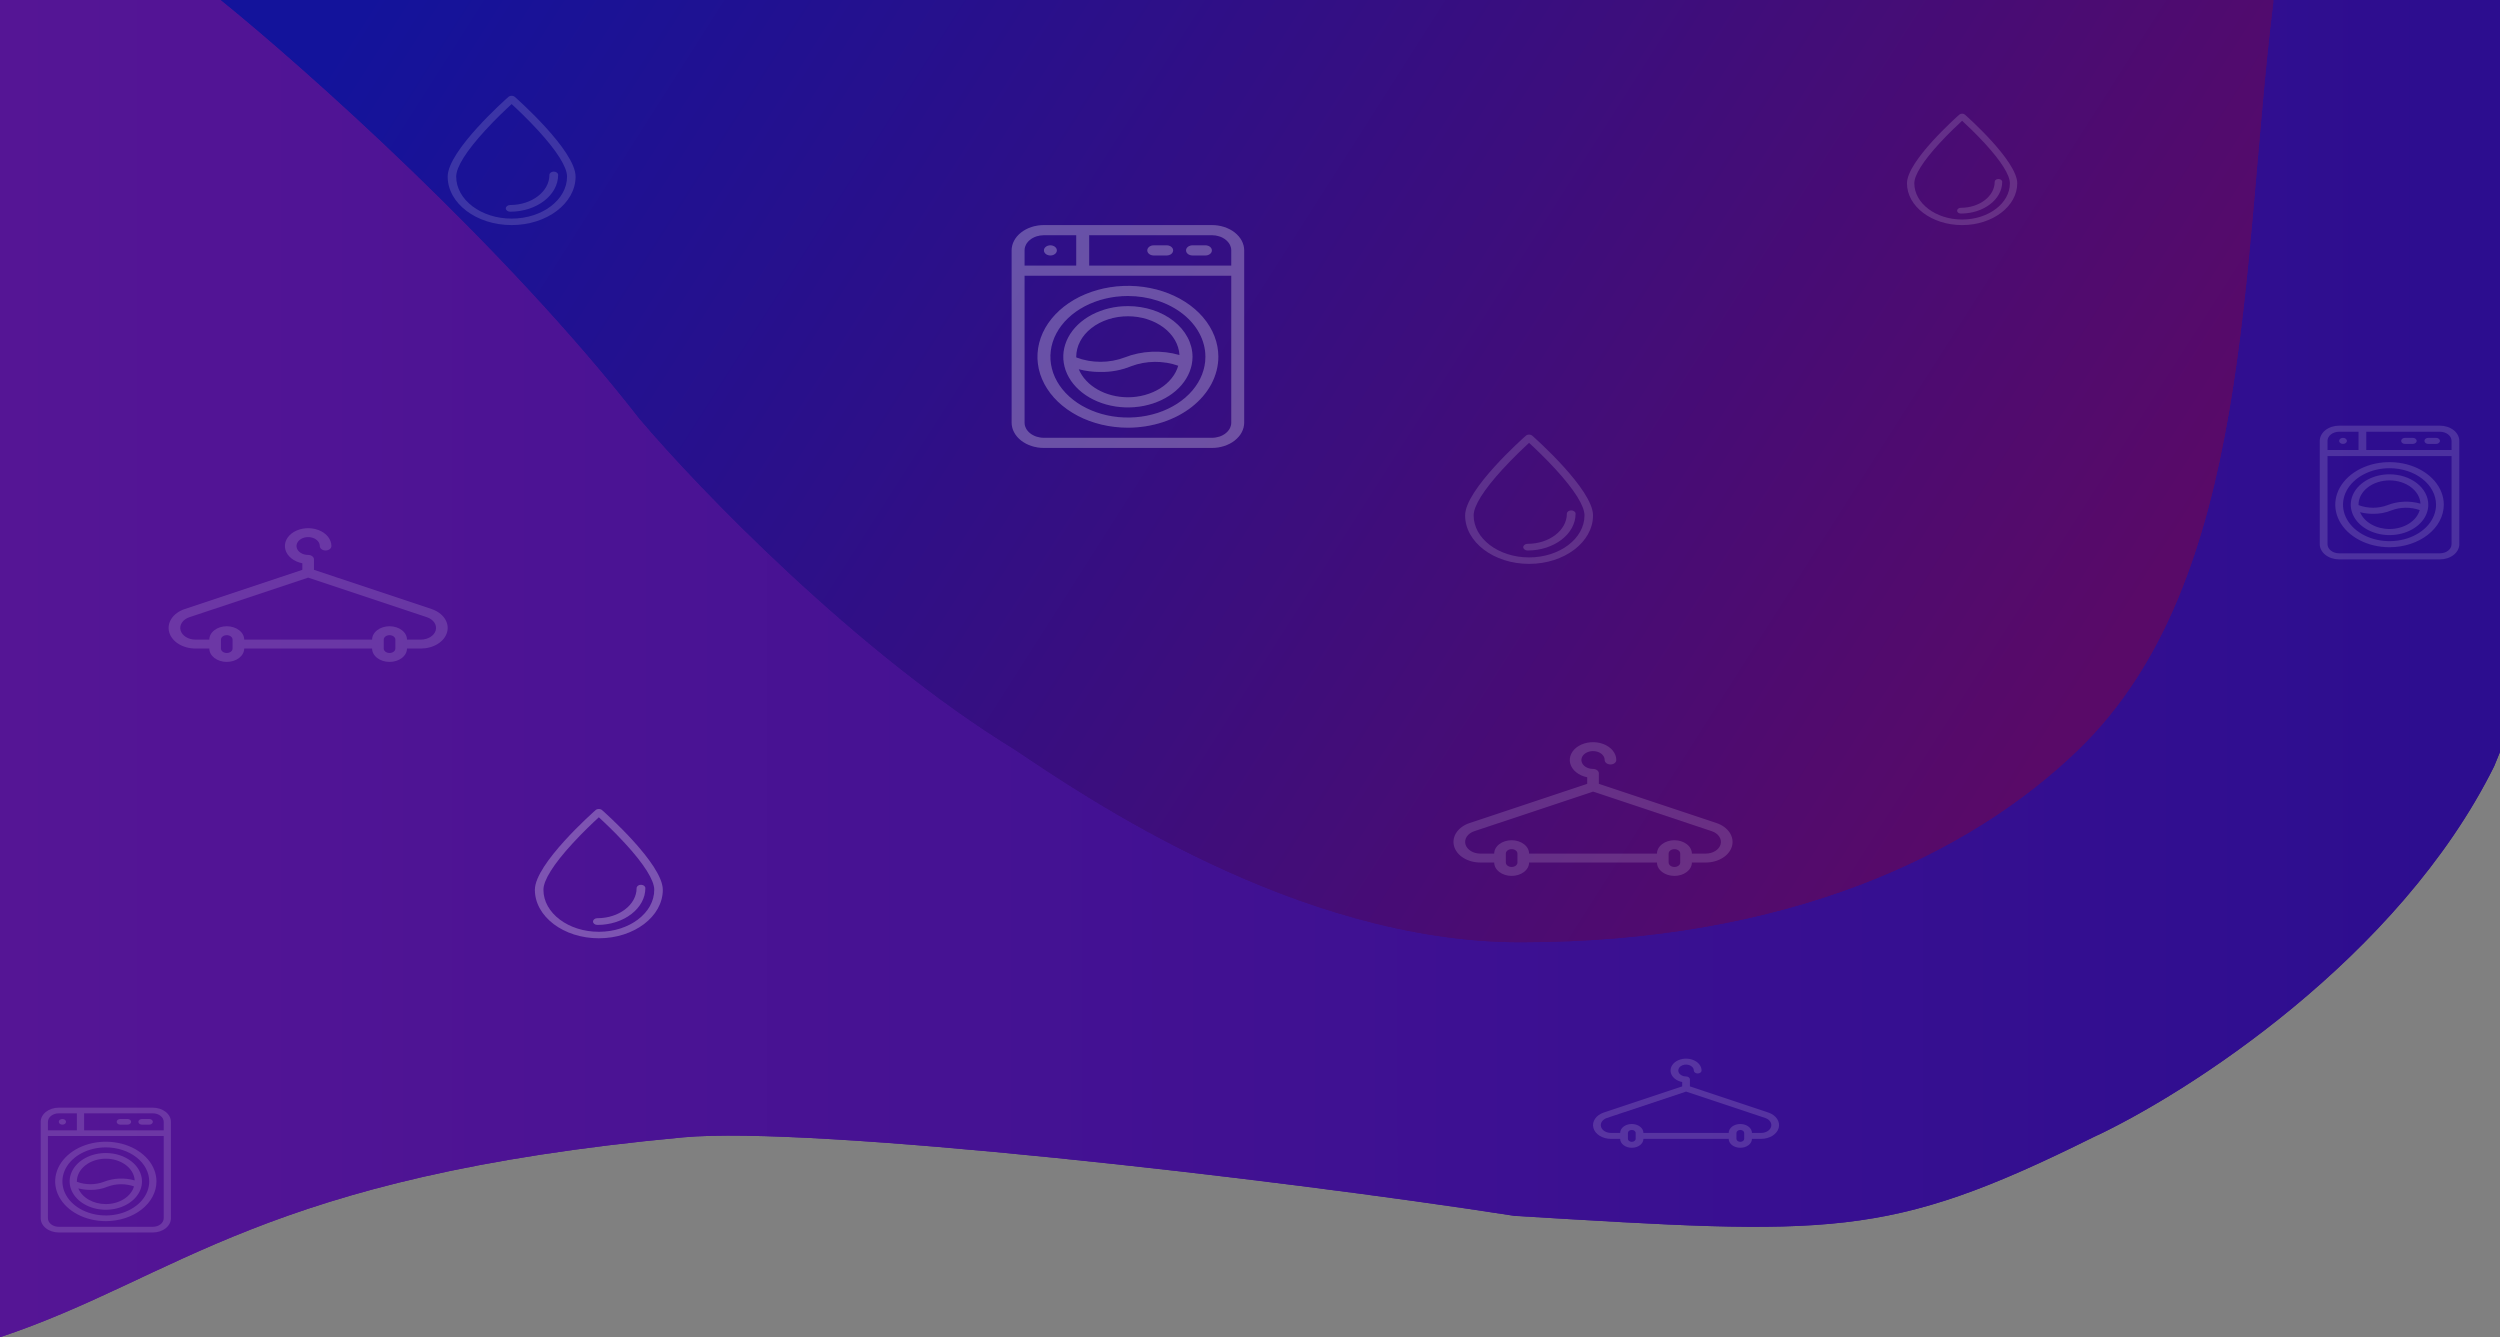 <svg width="430" height="230" viewBox="0 0 430 230" fill="none" xmlns="http://www.w3.org/2000/svg">
<rect x="0" y="0" width="430" height="230" fill="#808080" stroke="none"/>
<path d="M0 230V0H430V129.324L429 131.779C412.6 164.847 376.167 188.12 360 195.623C324.4 213.302 315 212.402 260.5 209.128C218.5 202.58 139.5 193.577 117.5 195.623C45 202.366 30.667 219.769 0 230Z" fill="url(#paint0_linear_2_3)"/>
<path d="M0 230V0H430V129.324L429 131.779C412.6 164.847 376.167 188.12 360 195.623C324.4 213.302 315 212.402 260.5 209.128C218.5 202.58 139.5 193.577 117.5 195.623C45 202.366 30.667 219.769 0 230Z" fill="url(#paint1_linear_2_3)"/>
<path d="M110 72.028C86.8 42.235 52.333 11.595 38 0H391V0.409C385.4 45.918 387.5 99.858 357.5 128.915C338.908 146.922 307.5 162.064 261.5 162.064C223 162.064 186.333 136.827 174.5 128.915C147.3 112.217 120.167 84.033 110 72.028Z" fill="url(#paint2_linear_2_3)"/>
<path d="M110 72.028C86.8 42.235 52.333 11.595 38 0H391V0.409C385.4 45.918 387.5 99.858 357.5 128.915C338.908 146.922 307.5 162.064 261.5 162.064C223 162.064 186.333 136.827 174.5 128.915C147.3 112.217 120.167 84.033 110 72.028Z" fill="url(#paint3_linear_2_3)"/>
<path d="M295.222 141.558L275.002 134.817V133.02C275.002 132.817 274.897 132.622 274.709 132.478C274.521 132.334 274.267 132.254 274.002 132.254C273.606 132.254 273.22 132.164 272.891 131.995C272.562 131.827 272.306 131.587 272.154 131.307C272.003 131.027 271.963 130.719 272.04 130.421C272.117 130.124 272.308 129.851 272.588 129.636C272.867 129.422 273.224 129.276 273.612 129.216C274 129.157 274.402 129.188 274.767 129.304C275.133 129.42 275.445 129.616 275.665 129.868C275.885 130.121 276.002 130.417 276.002 130.72C276.002 130.924 276.107 131.119 276.295 131.262C276.482 131.406 276.737 131.487 277.002 131.487C277.267 131.487 277.521 131.406 277.709 131.262C277.897 131.119 278.002 130.924 278.002 130.72C278.002 130.147 277.792 129.585 277.396 129.098C277 128.611 276.435 128.219 275.763 127.967C275.091 127.714 274.34 127.611 273.596 127.67C272.852 127.728 272.144 127.945 271.552 128.296C270.961 128.647 270.51 129.119 270.25 129.657C269.991 130.194 269.933 130.777 270.084 131.339C270.235 131.901 270.589 132.419 271.104 132.834C271.62 133.25 272.278 133.546 273.002 133.69V134.817L252.783 141.558C251.808 141.882 251.008 142.455 250.519 143.178C250.029 143.902 249.88 144.733 250.097 145.531C250.313 146.329 250.882 147.045 251.707 147.56C252.532 148.074 253.563 148.354 254.626 148.354H257.002C257.002 148.964 257.318 149.549 257.881 149.98C258.443 150.411 259.206 150.654 260.002 150.654C260.798 150.654 261.561 150.411 262.123 149.98C262.686 149.549 263.002 148.964 263.002 148.354H285.002C285.002 148.964 285.318 149.549 285.881 149.98C286.443 150.411 287.206 150.654 288.002 150.654C288.798 150.654 289.561 150.411 290.123 149.98C290.686 149.549 291.002 148.964 291.002 148.354H293.378C294.441 148.354 295.471 148.073 296.295 147.559C297.119 147.044 297.688 146.328 297.904 145.531C298.12 144.733 297.972 143.903 297.483 143.179C296.995 142.455 296.196 141.883 295.222 141.558ZM261.002 148.354C261.002 148.557 260.897 148.752 260.709 148.896C260.521 149.04 260.267 149.12 260.002 149.12C259.737 149.12 259.482 149.04 259.295 148.896C259.107 148.752 259.002 148.557 259.002 148.354V146.82C259.002 146.617 259.107 146.422 259.295 146.278C259.482 146.134 259.737 146.054 260.002 146.054C260.267 146.054 260.521 146.134 260.709 146.278C260.897 146.422 261.002 146.617 261.002 146.82V148.354ZM289.002 148.354C289.002 148.557 288.897 148.752 288.709 148.896C288.521 149.04 288.267 149.12 288.002 149.12C287.737 149.12 287.482 149.04 287.295 148.896C287.107 148.752 287.002 148.557 287.002 148.354V146.82C287.002 146.617 287.107 146.422 287.295 146.278C287.482 146.134 287.737 146.054 288.002 146.054C288.267 146.054 288.521 146.134 288.709 146.278C288.897 146.422 289.002 146.617 289.002 146.82V148.354ZM293.378 146.82H291.002C291.002 146.21 290.686 145.625 290.123 145.194C289.561 144.763 288.798 144.52 288.002 144.52C287.206 144.52 286.443 144.763 285.881 145.194C285.318 145.625 285.002 146.21 285.002 146.82H263.002C263.002 146.21 262.686 145.625 262.123 145.194C261.561 144.763 260.798 144.52 260.002 144.52C259.206 144.52 258.443 144.763 257.881 145.194C257.318 145.625 257.002 146.21 257.002 146.82H254.626C254.023 146.82 253.438 146.661 252.971 146.369C252.503 146.077 252.181 145.671 252.058 145.218C251.935 144.766 252.02 144.294 252.297 143.884C252.574 143.473 253.027 143.148 253.58 142.964L274.002 136.157L294.424 142.964C294.977 143.148 295.43 143.473 295.707 143.884C295.984 144.294 296.069 144.766 295.946 145.218C295.823 145.671 295.501 146.077 295.033 146.369C294.565 146.661 293.981 146.82 293.378 146.82Z" fill="white" fill-opacity="0.15"/>
<path d="M74.222 104.752L54.002 98.011V96.214C54.002 96.011 53.897 95.816 53.709 95.672C53.522 95.528 53.267 95.448 53.002 95.448C52.606 95.448 52.22 95.358 51.891 95.189C51.562 95.021 51.306 94.781 51.154 94.501C51.003 94.221 50.963 93.912 51.04 93.615C51.117 93.318 51.308 93.044 51.588 92.83C51.867 92.616 52.224 92.469 52.612 92.41C53 92.351 53.402 92.382 53.767 92.498C54.133 92.614 54.445 92.81 54.665 93.062C54.885 93.314 55.002 93.611 55.002 93.914C55.002 94.118 55.107 94.313 55.295 94.456C55.482 94.6 55.737 94.681 56.002 94.681C56.267 94.681 56.522 94.6 56.709 94.456C56.897 94.313 57.002 94.118 57.002 93.914C57.002 93.341 56.792 92.779 56.396 92.292C56.001 91.805 55.435 91.413 54.763 91.161C54.091 90.908 53.34 90.805 52.596 90.863C51.852 90.922 51.144 91.139 50.552 91.49C49.961 91.841 49.51 92.312 49.25 92.85C48.991 93.388 48.933 93.971 49.084 94.533C49.235 95.095 49.589 95.613 50.104 96.028C50.62 96.444 51.278 96.74 52.002 96.883V98.011L31.783 104.752C30.808 105.076 30.008 105.649 29.519 106.372C29.029 107.096 28.88 107.927 29.097 108.725C29.313 109.523 29.882 110.239 30.707 110.753C31.532 111.268 32.563 111.548 33.626 111.548H36.002C36.002 112.158 36.318 112.743 36.881 113.174C37.443 113.605 38.206 113.848 39.002 113.848C39.797 113.848 40.561 113.605 41.123 113.174C41.686 112.743 42.002 112.158 42.002 111.548H64.002C64.002 112.158 64.318 112.743 64.881 113.174C65.443 113.605 66.206 113.848 67.002 113.848C67.797 113.848 68.561 113.605 69.123 113.174C69.686 112.743 70.002 112.158 70.002 111.548H72.378C73.441 111.547 74.471 111.267 75.295 110.752C76.119 110.238 76.688 109.522 76.904 108.725C77.121 107.927 76.972 107.096 76.484 106.373C75.995 105.649 75.196 105.077 74.222 104.752ZM40.002 111.548C40.002 111.751 39.897 111.946 39.709 112.09C39.522 112.233 39.267 112.314 39.002 112.314C38.737 112.314 38.482 112.233 38.295 112.09C38.107 111.946 38.002 111.751 38.002 111.548V110.014C38.002 109.811 38.107 109.616 38.295 109.472C38.482 109.328 38.737 109.248 39.002 109.248C39.267 109.248 39.522 109.328 39.709 109.472C39.897 109.616 40.002 109.811 40.002 110.014V111.548ZM68.002 111.548C68.002 111.751 67.897 111.946 67.709 112.09C67.522 112.233 67.267 112.314 67.002 112.314C66.737 112.314 66.482 112.233 66.295 112.09C66.107 111.946 66.002 111.751 66.002 111.548V110.014C66.002 109.811 66.107 109.616 66.295 109.472C66.482 109.328 66.737 109.248 67.002 109.248C67.267 109.248 67.522 109.328 67.709 109.472C67.897 109.616 68.002 109.811 68.002 110.014V111.548ZM72.378 110.014H70.002C70.002 109.404 69.686 108.819 69.123 108.388C68.561 107.957 67.797 107.714 67.002 107.714C66.206 107.714 65.443 107.957 64.881 108.388C64.318 108.819 64.002 109.404 64.002 110.014H42.002C42.002 109.404 41.686 108.819 41.123 108.388C40.561 107.957 39.797 107.714 39.002 107.714C38.206 107.714 37.443 107.957 36.881 108.388C36.318 108.819 36.002 109.404 36.002 110.014H33.626C33.023 110.014 32.438 109.855 31.971 109.563C31.503 109.271 31.181 108.865 31.058 108.412C30.935 107.96 31.02 107.488 31.297 107.078C31.574 106.667 32.027 106.342 32.58 106.158L53.002 99.351L73.424 106.158C73.977 106.342 74.43 106.667 74.707 107.078C74.984 107.488 75.069 107.96 74.946 108.412C74.823 108.865 74.501 109.271 74.033 109.563C73.565 109.855 72.981 110.014 72.378 110.014Z" fill="white" fill-opacity="0.15"/>
<path d="M304.147 191.353L290.668 186.86V185.662C290.668 185.526 290.597 185.396 290.472 185.3C290.347 185.205 290.178 185.151 290.001 185.151C289.737 185.151 289.479 185.091 289.26 184.978C289.041 184.866 288.87 184.707 288.769 184.52C288.668 184.333 288.642 184.127 288.693 183.929C288.745 183.731 288.872 183.549 289.058 183.406C289.245 183.263 289.482 183.165 289.741 183.126C289.999 183.087 290.268 183.107 290.511 183.184C290.755 183.262 290.963 183.393 291.11 183.561C291.256 183.729 291.334 183.926 291.334 184.129C291.334 184.264 291.404 184.394 291.53 184.49C291.655 184.586 291.824 184.64 292.001 184.64C292.178 184.64 292.347 184.586 292.472 184.49C292.597 184.394 292.668 184.264 292.668 184.129C292.668 183.746 292.528 183.371 292.264 183.047C292 182.723 291.623 182.461 291.175 182.293C290.727 182.125 290.227 182.056 289.73 182.095C289.234 182.133 288.762 182.278 288.368 182.512C287.974 182.746 287.673 183.061 287.5 183.419C287.327 183.778 287.289 184.167 287.389 184.541C287.49 184.916 287.725 185.261 288.069 185.538C288.413 185.815 288.851 186.012 289.334 186.108V186.86L275.855 191.353C275.205 191.57 274.672 191.951 274.346 192.434C274.02 192.916 273.92 193.47 274.065 194.002C274.209 194.534 274.588 195.012 275.138 195.354C275.688 195.697 276.375 195.884 277.084 195.884H278.668C278.668 196.291 278.879 196.681 279.254 196.968C279.629 197.256 280.137 197.417 280.668 197.417C281.198 197.417 281.707 197.256 282.082 196.968C282.457 196.681 282.668 196.291 282.668 195.884H297.334C297.334 196.291 297.545 196.681 297.92 196.968C298.295 197.256 298.804 197.417 299.334 197.417C299.865 197.417 300.373 197.256 300.748 196.968C301.123 196.681 301.334 196.291 301.334 195.884H302.918C303.626 195.884 304.313 195.697 304.863 195.354C305.412 195.011 305.791 194.534 305.935 194.002C306.08 193.47 305.981 192.917 305.655 192.434C305.329 191.952 304.797 191.57 304.147 191.353ZM281.334 195.884C281.334 196.019 281.264 196.149 281.139 196.245C281.014 196.341 280.845 196.395 280.668 196.395C280.491 196.395 280.321 196.341 280.196 196.245C280.071 196.149 280.001 196.019 280.001 195.884V194.862C280.001 194.726 280.071 194.596 280.196 194.5C280.321 194.404 280.491 194.351 280.668 194.351C280.845 194.351 281.014 194.404 281.139 194.5C281.264 194.596 281.334 194.726 281.334 194.862V195.884ZM300.001 195.884C300.001 196.019 299.931 196.149 299.805 196.245C299.68 196.341 299.511 196.395 299.334 196.395C299.157 196.395 298.988 196.341 298.863 196.245C298.738 196.149 298.667 196.019 298.667 195.884V194.862C298.667 194.726 298.738 194.596 298.863 194.5C298.988 194.404 299.157 194.351 299.334 194.351C299.511 194.351 299.68 194.404 299.805 194.5C299.931 194.596 300.001 194.726 300.001 194.862V195.884ZM302.918 194.862H301.334C301.334 194.455 301.123 194.065 300.748 193.777C300.373 193.49 299.865 193.328 299.334 193.328C298.804 193.328 298.295 193.49 297.92 193.777C297.545 194.065 297.334 194.455 297.334 194.862H282.668C282.668 194.455 282.457 194.065 282.082 193.777C281.707 193.49 281.198 193.328 280.668 193.328C280.137 193.328 279.629 193.49 279.254 193.777C278.879 194.065 278.668 194.455 278.668 194.862H277.084C276.682 194.862 276.292 194.755 275.98 194.561C275.669 194.366 275.454 194.095 275.372 193.794C275.29 193.492 275.346 193.178 275.531 192.904C275.716 192.63 276.018 192.414 276.387 192.291L290.001 187.753L303.615 192.291C303.984 192.414 304.286 192.63 304.471 192.904C304.656 193.178 304.712 193.492 304.63 193.794C304.548 194.095 304.333 194.366 304.021 194.561C303.71 194.755 303.32 194.862 302.918 194.862Z" fill="white" fill-opacity="0.15"/>
<path d="M88 16.479C87.786 16.479 87.584 16.55 87.444 16.672C87.018 17.048 77 25.922 77 30.375C77 34.972 81.935 38.713 88 38.713C94.065 38.713 99 34.972 99 30.375C99 25.922 88.982 17.048 88.556 16.672C88.416 16.55 88.214 16.479 88 16.479ZM97.533 30.375C97.533 34.359 93.257 37.601 88 37.601C82.743 37.601 78.467 34.359 78.467 30.375C78.467 28.733 80.194 25.982 83.462 22.418C85.276 20.44 87.109 18.716 88 17.9C88.891 18.716 90.724 20.44 92.538 22.418C95.806 25.982 97.533 28.733 97.533 30.375Z" fill="white" fill-opacity="0.15"/>
<path d="M87 35.838C87 36.156 87.336 36.413 87.75 36.413C92.299 36.413 96 33.576 96 30.088C96 29.771 95.664 29.513 95.25 29.513C94.836 29.513 94.5 29.771 94.5 30.088C94.5 32.942 91.472 35.263 87.75 35.263C87.336 35.263 87 35.521 87 35.838Z" fill="white" fill-opacity="0.15"/>
<path d="M263 74.753C262.786 74.753 262.583 74.824 262.444 74.947C262.018 75.322 252 84.196 252 88.649C252 93.246 256.935 96.987 263 96.987C269.065 96.987 274 93.246 274 88.649C274 84.196 263.982 75.322 263.556 74.947C263.417 74.824 263.214 74.753 263 74.753ZM272.533 88.649C272.533 92.633 268.257 95.875 263 95.875C257.743 95.875 253.467 92.633 253.467 88.649C253.467 87.007 255.194 84.256 258.462 80.692C260.276 78.714 262.109 76.99 263 76.174C263.891 76.99 265.724 78.714 267.538 80.692C270.806 84.256 272.533 87.007 272.533 88.649Z" fill="white" fill-opacity="0.15"/>
<path d="M262 94.112C262 94.43 262.336 94.687 262.75 94.687C267.299 94.687 271 91.85 271 88.362C271 88.045 270.664 87.787 270.25 87.787C269.836 87.787 269.5 88.045 269.5 88.362C269.5 91.216 266.472 93.537 262.75 93.537C262.336 93.537 262 93.795 262 94.112Z" fill="white" fill-opacity="0.15"/>
<path d="M103 139.148C102.786 139.148 102.583 139.219 102.444 139.342C102.018 139.717 92 148.592 92 153.044C92 157.642 96.935 161.382 103 161.382C109.065 161.382 114 157.642 114 153.044C114 148.592 103.982 139.717 103.556 139.342C103.417 139.219 103.214 139.148 103 139.148ZM112.533 153.044C112.533 157.029 108.257 160.27 103 160.27C97.743 160.27 93.467 157.029 93.467 153.044C93.467 151.402 95.194 148.651 98.462 145.088C100.276 143.109 102.109 141.386 103 140.569C103.891 141.386 105.724 143.109 107.538 145.088C110.806 148.651 112.533 151.402 112.533 153.044Z" fill="white" fill-opacity="0.15"/>
<path d="M102 158.508C102 158.825 102.336 159.083 102.75 159.083C107.299 159.083 111 156.245 111 152.758C111 152.44 110.664 152.183 110.25 152.183C109.836 152.183 109.5 152.44 109.5 152.758C109.5 155.611 106.472 157.933 102.75 157.933C102.336 157.933 102 158.19 102 158.508Z" fill="white" fill-opacity="0.15"/>
<path d="M103 139.148C102.786 139.148 102.583 139.219 102.444 139.342C102.018 139.717 92 148.592 92 153.044C92 157.642 96.935 161.382 103 161.382C109.065 161.382 114 157.642 114 153.044C114 148.592 103.982 139.717 103.556 139.342C103.417 139.219 103.214 139.148 103 139.148ZM112.533 153.044C112.533 157.029 108.257 160.27 103 160.27C97.743 160.27 93.467 157.029 93.467 153.044C93.467 151.402 95.194 148.651 98.462 145.088C100.276 143.109 102.109 141.386 103 140.569C103.891 141.386 105.724 143.109 107.538 145.088C110.806 148.651 112.533 151.402 112.533 153.044Z" fill="white" fill-opacity="0.15"/>
<path d="M102 158.508C102 158.825 102.336 159.083 102.75 159.083C107.299 159.083 111 156.245 111 152.758C111 152.44 110.664 152.183 110.25 152.183C109.836 152.183 109.5 152.44 109.5 152.758C109.5 155.611 106.472 157.933 102.75 157.933C102.336 157.933 102 158.19 102 158.508Z" fill="white" fill-opacity="0.15"/>
<path d="M337.483 19.549C337.299 19.549 337.124 19.61 337.004 19.716C336.636 20.04 328 27.69 328 31.529C328 35.492 332.254 38.716 337.483 38.716C342.712 38.716 346.966 35.492 346.966 31.529C346.966 27.69 338.33 20.04 337.962 19.716C337.842 19.61 337.667 19.549 337.483 19.549ZM345.701 31.529C345.701 34.963 342.014 37.758 337.483 37.758C332.951 37.758 329.264 34.963 329.264 31.529C329.264 30.113 330.753 27.741 333.57 24.669C335.134 22.964 336.714 21.478 337.483 20.774C338.251 21.478 339.831 22.964 341.395 24.669C344.212 27.741 345.701 30.113 345.701 31.529Z" fill="white" fill-opacity="0.15"/>
<path d="M336.621 36.238C336.621 36.511 336.91 36.733 337.267 36.733C341.189 36.733 344.379 34.287 344.379 31.281C344.379 31.007 344.09 30.785 343.733 30.785C343.376 30.785 343.086 31.007 343.086 31.281C343.086 33.741 340.476 35.742 337.267 35.742C336.91 35.742 336.621 35.964 336.621 36.238Z" fill="white" fill-opacity="0.15"/>
<path d="M194 73.562C190.923 73.562 187.916 72.847 185.358 71.507C182.8 70.166 180.806 68.261 179.628 66.033C178.451 63.804 178.143 61.352 178.743 58.986C179.343 56.62 180.825 54.446 183 52.741C185.176 51.035 187.948 49.873 190.965 49.403C193.983 48.932 197.11 49.173 199.953 50.097C202.795 51.02 205.225 52.583 206.934 54.589C208.643 56.595 209.555 58.953 209.555 61.365C209.551 64.599 207.911 67.699 204.994 69.986C202.078 72.273 198.124 73.559 194 73.562ZM194 50.911C191.363 50.911 188.785 51.524 186.592 52.673C184.4 53.821 182.691 55.454 181.682 57.364C180.672 59.275 180.408 61.377 180.923 63.405C181.437 65.433 182.707 67.296 184.572 68.758C186.437 70.22 188.812 71.216 191.399 71.619C193.985 72.022 196.666 71.815 199.102 71.024C201.539 70.233 203.621 68.893 205.086 67.174C206.551 65.454 207.333 63.433 207.333 61.365C207.329 58.593 205.923 55.936 203.424 53.976C200.924 52.016 197.535 50.914 194 50.911Z" fill="white" fill-opacity="0.15"/>
<path d="M194 52.653C191.802 52.653 189.654 53.164 187.827 54.121C186 55.078 184.575 56.439 183.734 58.031C182.893 59.623 182.673 61.374 183.102 63.064C183.531 64.754 184.589 66.307 186.143 67.525C187.697 68.744 189.677 69.573 191.832 69.909C193.987 70.246 196.222 70.073 198.252 69.414C200.282 68.754 202.017 67.638 203.238 66.205C204.459 64.772 205.111 63.088 205.111 61.365C205.108 59.055 203.936 56.84 201.853 55.207C199.77 53.574 196.946 52.655 194 52.653ZM194 54.395C196.29 54.397 198.49 55.092 200.142 56.335C201.795 57.578 202.772 59.273 202.87 61.067C201.348 60.624 199.726 60.433 198.106 60.504C196.485 60.574 194.901 60.906 193.451 61.478C192.153 61.975 190.729 62.233 189.285 62.234C187.841 62.235 186.416 61.978 185.118 61.483C185.118 61.443 185.11 61.405 185.11 61.365C185.112 59.517 186.05 57.745 187.717 56.438C189.383 55.132 191.643 54.397 194 54.395ZM194 68.335C192.122 68.332 190.293 67.865 188.775 66.998C187.257 66.132 186.127 64.912 185.546 63.511C186.75 63.823 188.01 63.98 189.278 63.978C191.113 64.003 192.926 63.664 194.549 62.991C195.81 62.511 197.19 62.254 198.592 62.239C199.994 62.224 201.383 62.451 202.66 62.904C202.213 64.444 201.113 65.82 199.54 66.806C197.967 67.793 196.014 68.331 194 68.335Z" fill="white" fill-opacity="0.15"/>
<path d="M208.444 38.713H179.556C178.083 38.714 176.671 39.173 175.629 39.99C174.588 40.807 174.002 41.914 174 43.069V72.69C174.002 73.845 174.588 74.952 175.629 75.769C176.671 76.585 178.083 77.045 179.556 77.046H208.444C209.917 77.045 211.329 76.585 212.371 75.769C213.412 74.952 213.998 73.845 214 72.69V43.069C213.998 41.914 213.412 40.807 212.371 39.99C211.329 39.173 209.917 38.714 208.444 38.713ZM208.444 40.455C209.329 40.455 210.176 40.73 210.801 41.221C211.427 41.711 211.778 42.376 211.778 43.069V45.682H187.333V40.455H208.444ZM176.222 43.069C176.222 42.376 176.573 41.711 177.199 41.221C177.824 40.73 178.672 40.455 179.556 40.455H185.111V45.682H176.222V43.069ZM211.778 72.69C211.778 73.383 211.427 74.048 210.801 74.538C210.176 75.028 209.329 75.304 208.444 75.304H179.556C178.672 75.304 177.824 75.028 177.199 74.538C176.573 74.048 176.222 73.383 176.222 72.69V47.425H211.778V72.69Z" fill="white" fill-opacity="0.15"/>
<path d="M180.667 43.94C181.28 43.94 181.778 43.55 181.778 43.069C181.778 42.588 181.28 42.198 180.667 42.198C180.053 42.198 179.556 42.588 179.556 43.069C179.556 43.55 180.053 43.94 180.667 43.94Z" fill="white" fill-opacity="0.15"/>
<path d="M207.333 43.94H205.111C204.816 43.94 204.534 43.849 204.325 43.685C204.117 43.522 204 43.3 204 43.069C204 42.838 204.117 42.617 204.325 42.453C204.534 42.29 204.816 42.198 205.111 42.198H207.333C207.628 42.198 207.911 42.29 208.119 42.453C208.327 42.617 208.444 42.838 208.444 43.069C208.444 43.3 208.327 43.522 208.119 43.685C207.911 43.849 207.628 43.94 207.333 43.94Z" fill="white" fill-opacity="0.15"/>
<path d="M200.667 43.94H198.445C198.15 43.94 197.867 43.849 197.659 43.685C197.451 43.522 197.333 43.3 197.333 43.069C197.333 42.838 197.451 42.617 197.659 42.453C197.867 42.29 198.15 42.198 198.445 42.198H200.667C200.962 42.198 201.244 42.29 201.453 42.453C201.661 42.617 201.778 42.838 201.778 43.069C201.778 43.3 201.661 43.522 201.453 43.685C201.244 43.849 200.962 43.94 200.667 43.94Z" fill="white" fill-opacity="0.15"/>
<path d="M194 73.562C190.923 73.562 187.916 72.847 185.358 71.507C182.8 70.166 180.806 68.261 179.628 66.033C178.451 63.804 178.143 61.352 178.743 58.986C179.343 56.62 180.825 54.446 183 52.741C185.176 51.035 187.948 49.873 190.965 49.403C193.983 48.932 197.11 49.173 199.953 50.097C202.795 51.02 205.225 52.583 206.934 54.589C208.643 56.595 209.555 58.953 209.555 61.365C209.551 64.599 207.911 67.699 204.994 69.986C202.078 72.273 198.124 73.559 194 73.562ZM194 50.911C191.363 50.911 188.785 51.524 186.592 52.673C184.4 53.821 182.691 55.454 181.682 57.364C180.672 59.275 180.408 61.377 180.923 63.405C181.437 65.433 182.707 67.296 184.572 68.758C186.437 70.22 188.812 71.216 191.399 71.619C193.985 72.022 196.666 71.815 199.102 71.024C201.539 70.233 203.621 68.893 205.086 67.174C206.551 65.454 207.333 63.433 207.333 61.365C207.329 58.593 205.923 55.936 203.424 53.976C200.924 52.016 197.535 50.914 194 50.911Z" fill="white" fill-opacity="0.15"/>
<path d="M194 52.653C191.802 52.653 189.654 53.164 187.827 54.121C186 55.078 184.575 56.439 183.734 58.031C182.893 59.623 182.673 61.374 183.102 63.064C183.531 64.754 184.589 66.307 186.143 67.525C187.697 68.744 189.677 69.573 191.832 69.909C193.987 70.246 196.222 70.073 198.252 69.414C200.282 68.754 202.017 67.638 203.238 66.205C204.459 64.772 205.111 63.088 205.111 61.365C205.108 59.055 203.936 56.84 201.853 55.207C199.77 53.574 196.946 52.655 194 52.653ZM194 54.395C196.29 54.397 198.49 55.092 200.142 56.335C201.795 57.578 202.772 59.273 202.87 61.067C201.348 60.624 199.726 60.433 198.106 60.504C196.485 60.574 194.901 60.906 193.451 61.478C192.153 61.975 190.729 62.233 189.285 62.234C187.841 62.235 186.416 61.978 185.118 61.483C185.118 61.443 185.11 61.405 185.11 61.365C185.112 59.517 186.05 57.745 187.717 56.438C189.383 55.132 191.643 54.397 194 54.395ZM194 68.335C192.122 68.332 190.293 67.865 188.775 66.998C187.257 66.132 186.127 64.912 185.546 63.511C186.75 63.823 188.01 63.98 189.278 63.978C191.113 64.003 192.926 63.664 194.549 62.991C195.81 62.511 197.19 62.254 198.592 62.239C199.994 62.224 201.383 62.451 202.66 62.904C202.213 64.444 201.113 65.82 199.54 66.806C197.967 67.793 196.014 68.331 194 68.335Z" fill="white" fill-opacity="0.15"/>
<path d="M208.444 38.713H179.556C178.083 38.714 176.671 39.173 175.629 39.99C174.588 40.807 174.002 41.914 174 43.069V72.69C174.002 73.845 174.588 74.952 175.629 75.769C176.671 76.585 178.083 77.045 179.556 77.046H208.444C209.917 77.045 211.329 76.585 212.371 75.769C213.412 74.952 213.998 73.845 214 72.69V43.069C213.998 41.914 213.412 40.807 212.371 39.99C211.329 39.173 209.917 38.714 208.444 38.713ZM208.444 40.455C209.329 40.455 210.176 40.73 210.801 41.221C211.427 41.711 211.778 42.376 211.778 43.069V45.682H187.333V40.455H208.444ZM176.222 43.069C176.222 42.376 176.573 41.711 177.199 41.221C177.824 40.73 178.672 40.455 179.556 40.455H185.111V45.682H176.222V43.069ZM211.778 72.69C211.778 73.383 211.427 74.048 210.801 74.538C210.176 75.028 209.329 75.304 208.444 75.304H179.556C178.672 75.304 177.824 75.028 177.199 74.538C176.573 74.048 176.222 73.383 176.222 72.69V47.425H211.778V72.69Z" fill="white" fill-opacity="0.15"/>
<path d="M180.667 43.94C181.28 43.94 181.778 43.55 181.778 43.069C181.778 42.588 181.28 42.198 180.667 42.198C180.053 42.198 179.556 42.588 179.556 43.069C179.556 43.55 180.053 43.94 180.667 43.94Z" fill="white" fill-opacity="0.15"/>
<path d="M207.333 43.94H205.111C204.816 43.94 204.534 43.849 204.325 43.685C204.117 43.522 204 43.3 204 43.069C204 42.838 204.117 42.617 204.325 42.453C204.534 42.29 204.816 42.198 205.111 42.198H207.333C207.628 42.198 207.911 42.29 208.119 42.453C208.327 42.617 208.444 42.838 208.444 43.069C208.444 43.3 208.327 43.522 208.119 43.685C207.911 43.849 207.628 43.94 207.333 43.94Z" fill="white" fill-opacity="0.15"/>
<path d="M200.667 43.94H198.445C198.15 43.94 197.867 43.849 197.659 43.685C197.451 43.522 197.333 43.3 197.333 43.069C197.333 42.838 197.451 42.617 197.659 42.453C197.867 42.29 198.15 42.198 198.445 42.198H200.667C200.962 42.198 201.244 42.29 201.453 42.453C201.661 42.617 201.778 42.838 201.778 43.069C201.778 43.3 201.661 43.522 201.453 43.685C201.244 43.849 200.962 43.94 200.667 43.94Z" fill="white" fill-opacity="0.15"/>
<path d="M18.2 210.035C16.477 210.035 14.793 209.635 13.36 208.884C11.928 208.134 10.811 207.067 10.152 205.819C9.493 204.571 9.32 203.197 9.656 201.872C9.992 200.548 10.822 199.331 12.04 198.375C13.258 197.42 14.811 196.77 16.5 196.506C18.19 196.242 19.942 196.378 21.534 196.895C23.125 197.412 24.486 198.287 25.443 199.41C26.4 200.534 26.911 201.854 26.911 203.205C26.909 205.016 25.99 206.752 24.357 208.033C22.724 209.313 20.509 210.033 18.2 210.035ZM18.2 197.35C16.723 197.35 15.28 197.694 14.052 198.337C12.824 198.98 11.867 199.895 11.302 200.965C10.736 202.034 10.589 203.212 10.877 204.347C11.165 205.483 11.876 206.526 12.92 207.345C13.964 208.164 15.295 208.721 16.743 208.947C18.192 209.173 19.693 209.057 21.057 208.614C22.422 208.171 23.588 207.42 24.408 206.458C25.229 205.495 25.667 204.363 25.667 203.205C25.664 201.653 24.877 200.165 23.477 199.067C22.077 197.97 20.18 197.352 18.2 197.35Z" fill="white" fill-opacity="0.15"/>
<path d="M18.2 198.32C16.969 198.32 15.766 198.606 14.743 199.142C13.72 199.678 12.922 200.44 12.451 201.332C11.98 202.223 11.857 203.204 12.097 204.151C12.337 205.097 12.93 205.966 13.8 206.649C14.67 207.331 15.779 207.796 16.986 207.984C18.193 208.172 19.444 208.076 20.581 207.706C21.718 207.337 22.69 206.712 23.373 205.909C24.057 205.107 24.422 204.164 24.422 203.199C24.42 201.905 23.764 200.665 22.598 199.751C21.431 198.836 19.849 198.322 18.2 198.32ZM18.2 199.296C19.482 199.297 20.714 199.686 21.64 200.382C22.565 201.078 23.112 202.028 23.167 203.032C22.315 202.784 21.407 202.677 20.499 202.717C19.592 202.756 18.704 202.942 17.892 203.262C17.166 203.541 16.368 203.685 15.559 203.686C14.751 203.686 13.953 203.543 13.226 203.265C13.226 203.243 13.221 203.221 13.221 203.199C13.223 202.164 13.748 201.172 14.681 200.44C15.614 199.708 16.88 199.297 18.2 199.296ZM18.2 207.102C17.148 207.101 16.124 206.839 15.274 206.354C14.424 205.869 13.791 205.185 13.466 204.401C14.14 204.575 14.845 204.664 15.555 204.663C16.583 204.676 17.598 204.486 18.507 204.11C19.213 203.841 19.986 203.697 20.771 203.688C21.556 203.68 22.334 203.807 23.049 204.061C22.799 204.923 22.183 205.694 21.302 206.246C20.422 206.799 19.328 207.1 18.2 207.102Z" fill="white" fill-opacity="0.15"/>
<path d="M26.289 190.518H10.111C9.286 190.519 8.496 190.776 7.912 191.233C7.329 191.69 7.001 192.31 7 192.957V209.545C7.001 210.192 7.329 210.812 7.912 211.269C8.496 211.726 9.286 211.984 10.111 211.984H26.289C27.114 211.984 27.904 211.726 28.488 211.269C29.071 210.812 29.399 210.192 29.4 209.545V192.957C29.399 192.31 29.071 191.69 28.488 191.233C27.904 190.776 27.114 190.519 26.289 190.518ZM26.289 191.494C26.784 191.494 27.259 191.648 27.609 191.922C27.959 192.197 28.156 192.569 28.156 192.957V194.421H14.467V191.494H26.289ZM8.244 192.957C8.244 192.569 8.441 192.197 8.791 191.922C9.141 191.648 9.616 191.494 10.111 191.494H13.222V194.421H8.244V192.957ZM28.156 209.545C28.156 209.933 27.959 210.306 27.609 210.58C27.259 210.855 26.784 211.009 26.289 211.009H10.111C9.616 211.009 9.141 210.855 8.791 210.58C8.441 210.306 8.244 209.933 8.244 209.545V195.397H28.156V209.545Z" fill="white" fill-opacity="0.15"/>
<path d="M10.734 193.441C11.077 193.441 11.356 193.223 11.356 192.953C11.356 192.684 11.077 192.465 10.734 192.465C10.39 192.465 10.111 192.684 10.111 192.953C10.111 193.223 10.39 193.441 10.734 193.441Z" fill="white" fill-opacity="0.15"/>
<path d="M25.666 193.441H24.422C24.257 193.441 24.099 193.39 23.982 193.298C23.865 193.207 23.8 193.083 23.8 192.953C23.8 192.824 23.865 192.7 23.982 192.608C24.099 192.517 24.257 192.465 24.422 192.465H25.666C25.831 192.465 25.99 192.517 26.106 192.608C26.223 192.7 26.289 192.824 26.289 192.953C26.289 193.083 26.223 193.207 26.106 193.298C25.99 193.39 25.831 193.441 25.666 193.441Z" fill="white" fill-opacity="0.15"/>
<path d="M21.934 193.441H20.689C20.524 193.441 20.366 193.39 20.249 193.298C20.132 193.207 20.067 193.083 20.067 192.953C20.067 192.824 20.132 192.7 20.249 192.608C20.366 192.517 20.524 192.465 20.689 192.465H21.934C22.099 192.465 22.257 192.517 22.373 192.608C22.49 192.7 22.556 192.824 22.556 192.953C22.556 193.083 22.49 193.207 22.373 193.298C22.257 193.39 22.099 193.441 21.934 193.441Z" fill="white" fill-opacity="0.15"/>
<path d="M411 94.123C409.154 94.123 407.349 93.694 405.815 92.89C404.28 92.086 403.083 90.943 402.377 89.606C401.671 88.268 401.486 86.797 401.846 85.377C402.206 83.958 403.095 82.654 404.4 81.63C405.705 80.607 407.369 79.91 409.179 79.627C410.989 79.345 412.866 79.49 414.572 80.044C416.277 80.598 417.735 81.536 418.76 82.739C419.786 83.943 420.333 85.358 420.333 86.805C420.331 88.745 419.346 90.605 417.597 91.977C415.847 93.349 413.474 94.121 411 94.123ZM411 80.532C409.418 80.532 407.871 80.9 406.555 81.589C405.24 82.279 404.214 83.258 403.609 84.404C403.003 85.551 402.845 86.812 403.154 88.029C403.462 89.246 404.224 90.363 405.343 91.24C406.462 92.118 407.887 92.715 409.439 92.957C410.991 93.199 412.599 93.075 414.061 92.6C415.523 92.125 416.773 91.321 417.652 90.29C418.531 89.258 419 88.046 419 86.805C418.998 85.142 418.154 83.547 416.654 82.371C415.154 81.195 413.121 80.534 411 80.532Z" fill="white" fill-opacity="0.15"/>
<path d="M411 81.582C409.681 81.582 408.392 81.888 407.296 82.463C406.2 83.037 405.345 83.853 404.84 84.808C404.336 85.764 404.204 86.815 404.461 87.829C404.718 88.843 405.353 89.774 406.286 90.505C407.218 91.236 408.406 91.734 409.699 91.936C410.992 92.137 412.333 92.034 413.551 91.638C414.769 91.243 415.81 90.573 416.543 89.713C417.275 88.853 417.666 87.843 417.666 86.809C417.664 85.423 416.961 84.094 415.712 83.114C414.462 82.134 412.767 81.583 411 81.582ZM411 82.627C412.374 82.628 413.694 83.045 414.685 83.791C415.677 84.537 416.263 85.554 416.322 86.63C415.409 86.365 414.436 86.25 413.463 86.292C412.491 86.335 411.54 86.534 410.67 86.877C409.892 87.175 409.037 87.33 408.171 87.331C407.305 87.331 406.449 87.177 405.67 86.88C405.67 86.856 405.666 86.833 405.666 86.809C405.667 85.7 406.23 84.637 407.23 83.853C408.23 83.069 409.586 82.628 411 82.627ZM411 90.991C409.873 90.989 408.776 90.709 407.865 90.189C406.954 89.669 406.276 88.937 405.928 88.097C406.65 88.284 407.406 88.378 408.166 88.377C409.267 88.392 410.355 88.188 411.329 87.785C412.086 87.496 412.914 87.342 413.755 87.333C414.596 87.324 415.429 87.461 416.196 87.733C415.928 88.657 415.268 89.482 414.324 90.074C413.38 90.666 412.208 90.989 411 90.991Z" fill="white" fill-opacity="0.15"/>
<path d="M419.667 73.215H402.333C401.45 73.216 400.602 73.491 399.977 73.981C399.353 74.471 399.001 75.135 399 75.828V93.601C399.001 94.294 399.353 94.958 399.977 95.448C400.602 95.938 401.45 96.214 402.333 96.215H419.667C420.55 96.214 421.398 95.938 422.023 95.448C422.647 94.958 422.999 94.294 423 93.601V75.828C422.999 75.135 422.647 74.471 422.023 73.981C421.398 73.491 420.55 73.216 419.667 73.215ZM419.667 74.26C420.197 74.26 420.706 74.425 421.081 74.719C421.456 75.014 421.667 75.412 421.667 75.828V77.397H407V74.26H419.667ZM400.333 75.828C400.333 75.412 400.544 75.014 400.919 74.719C401.294 74.425 401.803 74.26 402.333 74.26H405.667V77.397H400.333V75.828ZM421.667 93.601C421.667 94.017 421.456 94.416 421.081 94.71C420.706 95.004 420.197 95.169 419.667 95.169H402.333C401.803 95.169 401.294 95.004 400.919 94.71C400.544 94.416 400.333 94.017 400.333 93.601V78.442H421.667V93.601Z" fill="white" fill-opacity="0.15"/>
<path d="M403 76.356C403.368 76.356 403.667 76.121 403.667 75.833C403.667 75.544 403.368 75.31 403 75.31C402.632 75.31 402.333 75.544 402.333 75.833C402.333 76.121 402.632 76.356 403 76.356Z" fill="white" fill-opacity="0.15"/>
<path d="M419 76.356H417.667C417.49 76.356 417.32 76.3 417.195 76.202C417.07 76.104 417 75.971 417 75.833C417 75.694 417.07 75.561 417.195 75.463C417.32 75.365 417.49 75.31 417.667 75.31H419C419.177 75.31 419.346 75.365 419.471 75.463C419.596 75.561 419.667 75.694 419.667 75.833C419.667 75.971 419.596 76.104 419.471 76.202C419.346 76.3 419.177 76.356 419 76.356Z" fill="white" fill-opacity="0.15"/>
<path d="M415 76.356H413.667C413.49 76.356 413.32 76.3 413.195 76.202C413.07 76.104 413 75.971 413 75.833C413 75.694 413.07 75.561 413.195 75.463C413.32 75.365 413.49 75.31 413.667 75.31H415C415.177 75.31 415.346 75.365 415.471 75.463C415.596 75.561 415.667 75.694 415.667 75.833C415.667 75.971 415.596 76.104 415.471 76.202C415.346 76.3 415.177 76.356 415 76.356Z" fill="white" fill-opacity="0.15"/>
<defs>
<linearGradient id="paint0_linear_2_3" x1="-166" y1="115.409" x2="430" y2="115.409" gradientUnits="userSpaceOnUse">
<stop stop-color="#651898"/>
<stop offset="1" stop-color="#2C0D8F"/>
</linearGradient>
<linearGradient id="paint1_linear_2_3" x1="-166" y1="115.409" x2="430" y2="115.409" gradientUnits="userSpaceOnUse">
<stop stop-color="#651898"/>
<stop offset="1" stop-color="#2C0D8F"/>
</linearGradient>
<linearGradient id="paint2_linear_2_3" x1="53.5" y1="14.324" x2="318.136" y2="182.89" gradientUnits="userSpaceOnUse">
<stop stop-color="#13139B"/>
<stop offset="1" stop-color="#590A68"/>
</linearGradient>
<linearGradient id="paint3_linear_2_3" x1="53.5" y1="14.324" x2="318.136" y2="182.89" gradientUnits="userSpaceOnUse">
<stop stop-color="#13139B"/>
<stop offset="1" stop-color="#590A68"/>
</linearGradient>
</defs>
</svg>

